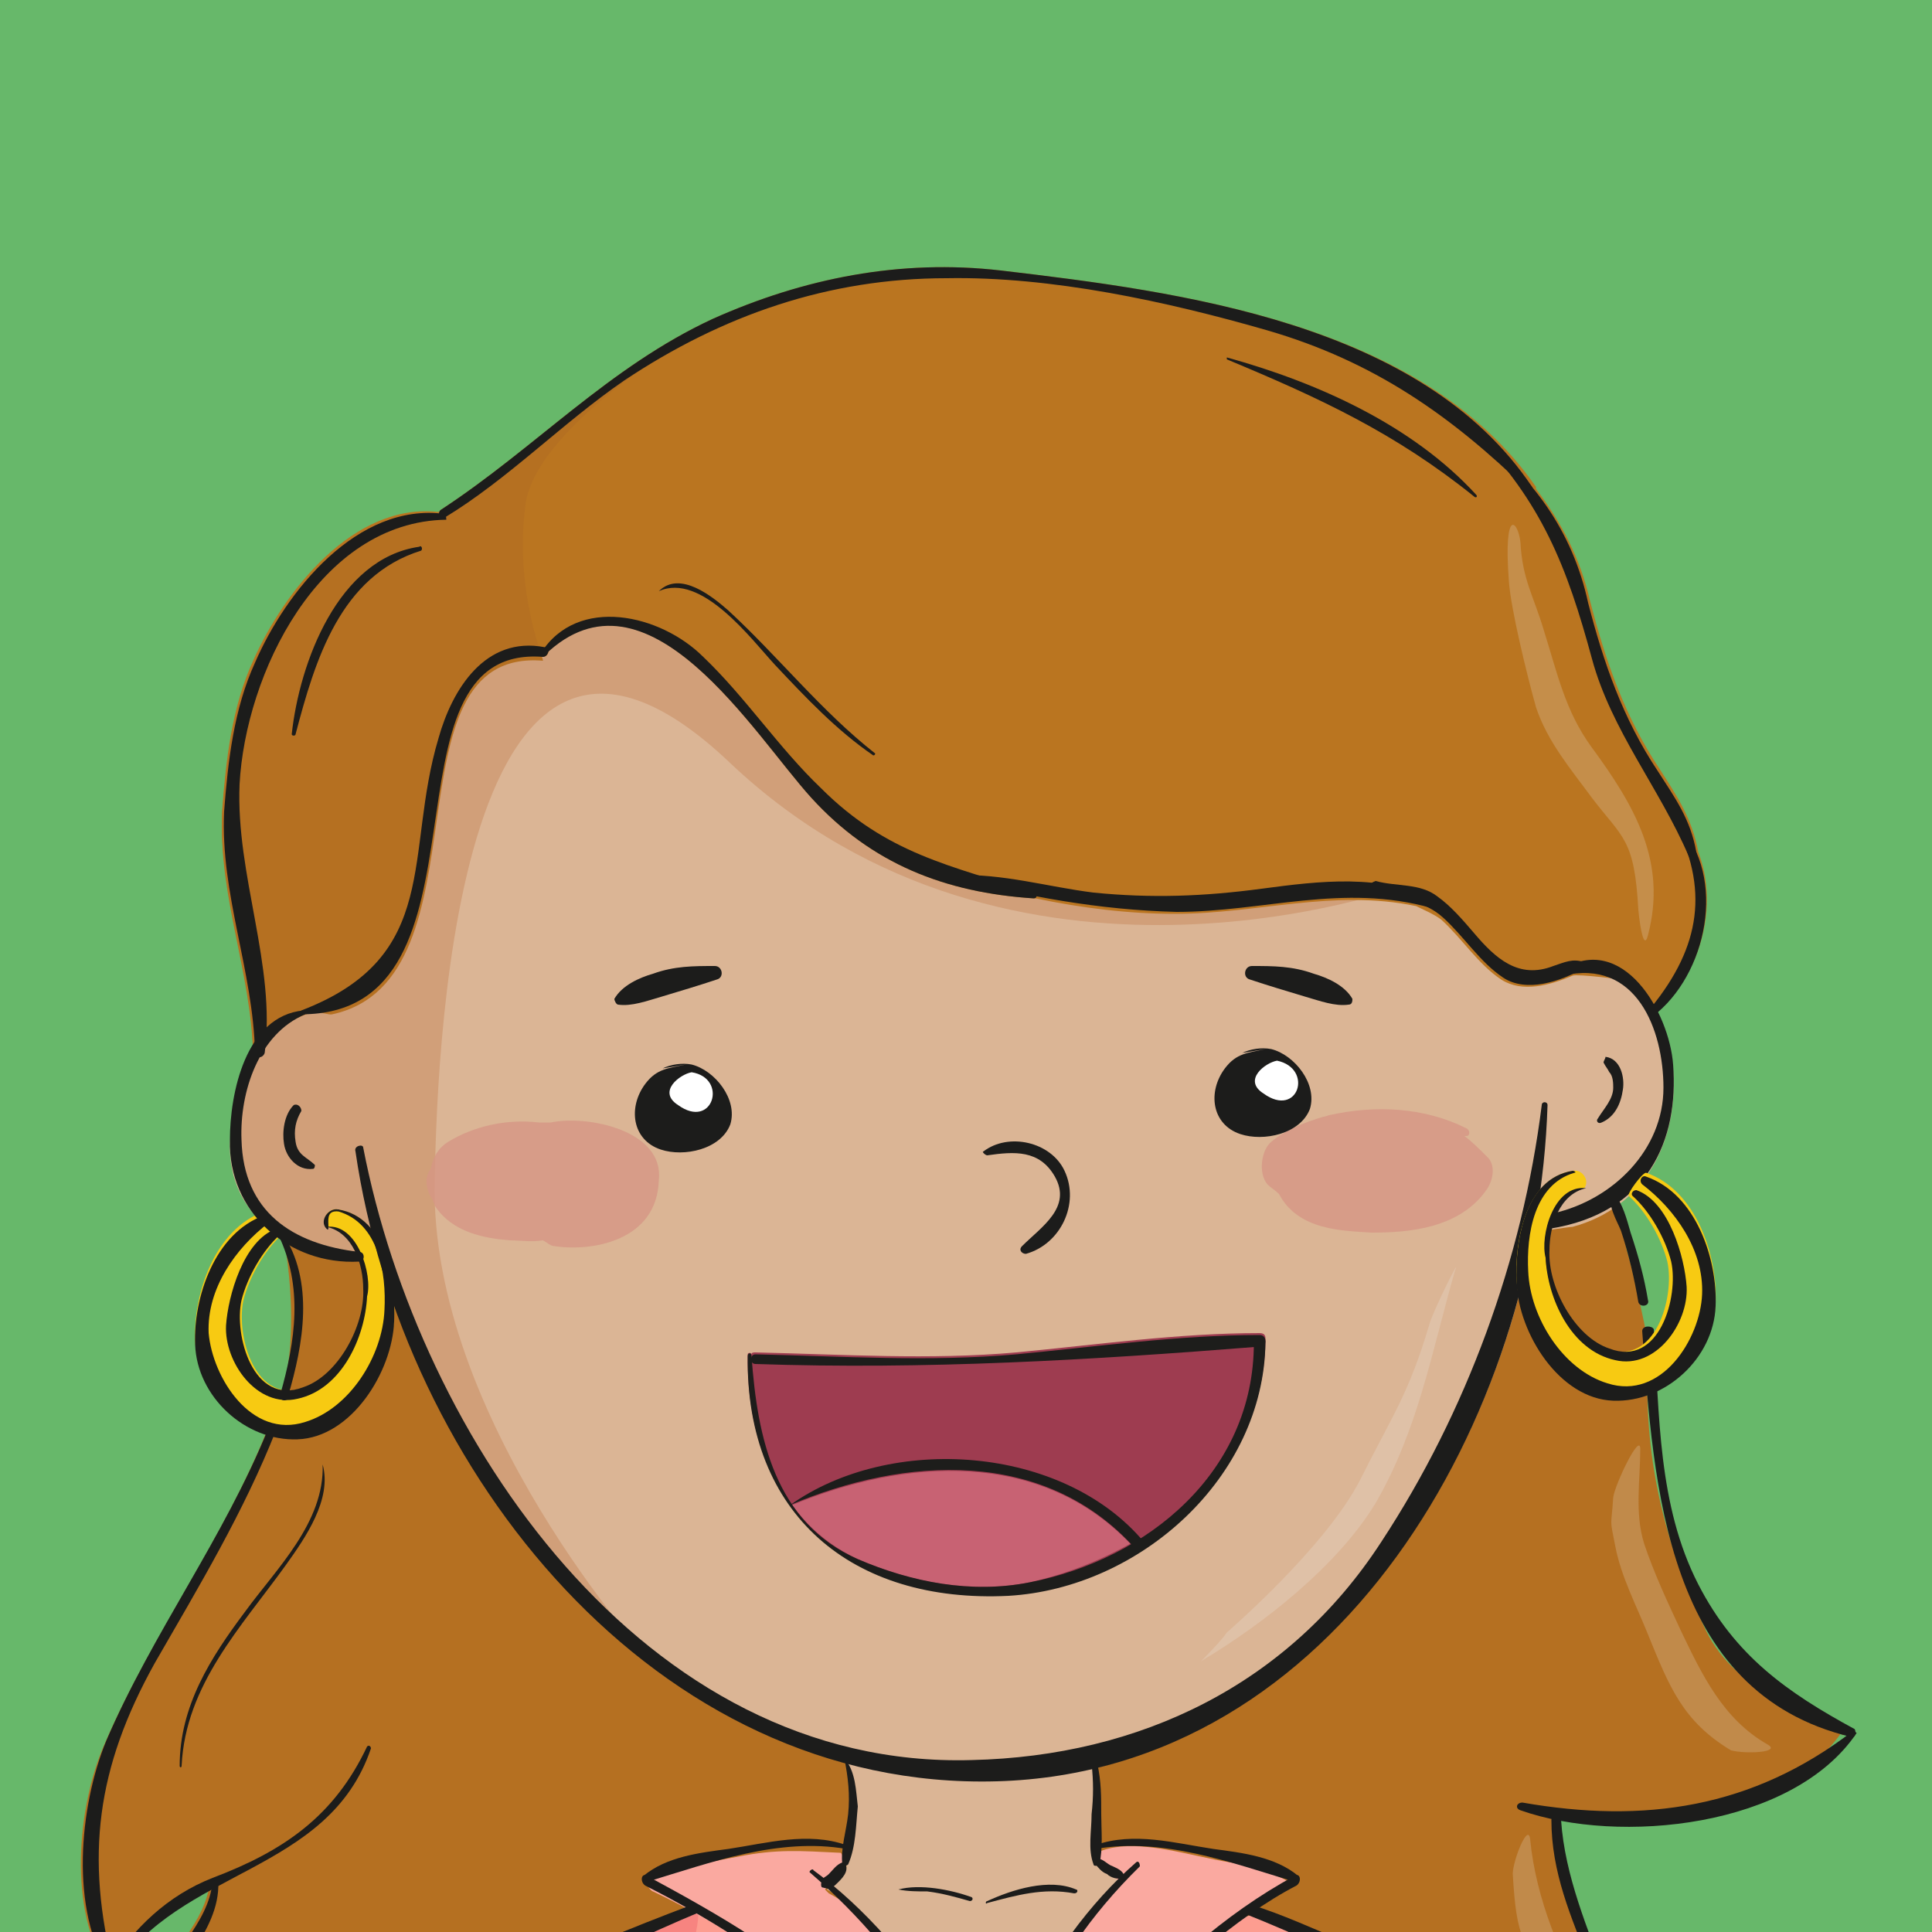 <?xml version="1.0" encoding="utf-8"?>
<!-- Generator: Adobe Illustrator 17.0.0, SVG Export Plug-In . SVG Version: 6.00 Build 0)  -->
<!DOCTYPE svg PUBLIC "-//W3C//DTD SVG 1.1//EN" "http://www.w3.org/Graphics/SVG/1.1/DTD/svg11.dtd">
<svg version="1.1" xmlns="http://www.w3.org/2000/svg" xmlns:xlink="http://www.w3.org/1999/xlink" x="0px" y="0px" width="100px"
	 height="100px" viewBox="0 0 100 100" enable-background="new 0 0 100 100" xml:space="preserve">
<rect x="0" y="0" width="100" height="100" fill="#333333" stroke="none"/>
<g id="capa1">
</g>
<g id="personajes">
	<g>
		<defs>
			<rect id="SVGID_29_" x="0" y="0" width="100" height="100"/>
		</defs>
		<use xlink:href="#SVGID_29_"  overflow="visible" fill="#67B86A"/>
		<clipPath id="SVGID_2_">
			<use xlink:href="#SVGID_29_"  overflow="visible"/>
		</clipPath>
		<g clip-path="url(#SVGID_2_)">
			<g>
				<path fill="#B57021" d="M95.4,89.6c-1.4-0.8-5.5-1.9-7.1-5.2c-3.7-7.7-2.9-12.7-3.1-15.4c0-0.1-0.6-3-1-4.3
					c-0.2-0.9-0.4-2-0.9-2.7c0-0.1-0.1-0.1-0.1,0l-68.3,2c-0.1-0.1-0.2,0-0.2,0.1c1.2,7.2-0.9,9.9-0.9,10c-2.3,5.7-6,10.6-8.4,16.2
					C4,93.5,3.5,98.9,5.6,102c0,0.1,0.2,0.2,0.2,0.1c1.3-2,3.1-3.2,5-4.3c-0.4,2-2.3,3.5-2.9,5.4c-0.7,2-0.8,3.9-0.8,6
					c0.1,5.3-0.1,10.4-3.1,15c-0.1,0.1,0,0.3,0.2,0.3c0,0-0.1,0-0.1,0c-0.1,0-0.1,0.2,0,0.1c4.4-0.4,8.1-2.5,11.3-5.5
					c0.5-0.5-0.4,4.7,2.2,7.9c0,0,5.8-13.4,6-11.1c0.1,1.1-0.9,4.7-0.9,4.7c0,0.2,0.2,0.2,0.3,0.1c0,0,42.8-8.2,50.2-9.6
					c-0.1,2,1.7,4.7,3.3,5.9c0.1,0.1,0.2,0.1,0.3,0c0.1,0.4,0.7,0.4,0.7-0.1c0-1.5,0.5-2.8,0.4-4.3c0-0.5-0.1-0.9-0.1-1.4
					c0.1-0.9,0.2-3.2,0.1-4.1c1.2,0.6,2,2,2.9,2.4c0.1,0,0.2,0,0.3,0.1l1.6,0.5c0,0,1.1,0.9,1.1,0.7c1.4-6.1-3-11-3.4-16.9
					c5.1,0.9,12-0.1,14.9-4.2C95.4,90,95.5,89.6,95.4,89.6z"/>
				<g>
					<path fill="#FD9D90" d="M89.8,188.7c0-0.1,0-0.1-0.1-0.2c-4.6-3.7-7.3-14-9.3-21.8c-1-4-1.7-9.3-2.9-13.5
						c-0.6-2.3-3.6-8.7-4.4-11c-0.1-0.1-1.7-5.3-1.7-5.4c-0.7-1.2-0.7-3-0.8-4.3c0-0.6-0.1-1.2,0-1.9c0.1-0.9-0.6-1.9-0.3-2.7
						c0.1-0.2,0.2-0.4,0.4-0.6c0.7-1,1.3-2.2,1.5-3.4c0.1-1,0-1.9-0.2-2.9c-0.2-0.9-0.5-1.7-0.8-2.5c-0.8-2.4-1.6-4.7-2.2-7.1
						c-0.1-0.5-0.2-1.1,0-1.6c0.1-0.4,0.4-0.7,0.6-1c0.4-0.4,0.7-0.8,1.1-1.2c0.6-0.6,1.4-0.9,2-1.5c0.7-0.6,1.3-1.4,1.9-2.1
						c-0.3-0.4-0.7-0.6-1.1-0.9c-2.4-1.3-4.9-2.5-7.4-3.6c-0.5-0.2-1.1-0.5-1.6-0.3c-0.4,0.1-0.7,0.3-0.9,0.6
						c-0.6,0.5-1.3,1.1-1.9,1.6c-1,0.8-2,1.7-2.8,2.7c-0.4,0.5-0.7,1-1.1,1.4c-0.4,0.5-1,1-1.5,1.4c-0.8,0.7-1.4,1.6-2.1,2.4
						c-0.6,0.7-1.2,1.6-1.6,2.4c-0.4,0.9-0.6,2-1.2,2.8c0,0.1-0.2,0.1-0.2,0c-1-1.7-2.1-3.5-3.2-5.1c-1.1-1.6-2.1-3.6-3.4-5
						c-2.2-2.4-5.3-4.8-8.6-5.4c-1.9,1-3.8,1.5-5.3,2.3c-1.6,0.9-3.2,1.7-4.7,2.5c0.8,1.1,4.7,4.9,5.4,6c0.5,0.7,0.2,4.2-0.1,5.1
						c-4.3,13.2,1.2,16.4,1.6,16.6c0.9,4.2-1.1,9.3-3.3,12.8c0,0,0,0,0,0c-0.1,0.2-0.1,0.4-0.2,0.6c-0.1,0.8-0.3,1.7-0.5,2.5
						c-0.8,3.2-1.6,6.9-2.5,10.1c-0.9,3.5-3,6.7-3.3,10.3c-0.9,3.4-4.6,4.4-5.7,7.7c-1.6,4.9-3.1,9.1-6.2,13c-0.1,0-0.3,0.3-0.3,0.4
						c0,0.1,0.4,0.4,0.4,0.4c8.9,2.9,14.1,4.1,22.2,5.6c0.1,0,3.5,0.5,3.5,0.4c4,0,6.9-0.3,10.9-0.3c5.6,0,11.2,0.4,16.9,0
						c8.4-0.5,17.3-3.2,25.2-6.1C90.1,189,90,188.7,89.8,188.7z"/>
					<path fill="#F78480" d="M39.8,130.8c0,0-5.1,0.6-6-7.3c-1.6-14.1,3.2-24.4,2.2-24.7c-1.4,1-3.8,1.5-5.3,2.3
						c-1.6,0.9-3.4,1.9-5,2.7c0.8,1.1,4.9,4.9,5.7,6c0.5,0.7-1,4.8-1.4,5.7c-3.6,8.8-0.3,12,0,12.1c0.1,2.2-0.7,5-0.5,6.1
						c-0.3,2.9-2,7.9-2.3,8.7c0,0-1.4,3.1-1.4,3.1c-0.8,3.3-2.3,4.8-3.1,8.1c-0.9,3.5-2.2,8.6-2.5,12.2c-0.8,4.3-1.8,6.4-2.9,9.8
						c-1.6,4.9-3.1,8.9-6.2,12.8c-0.1,0-0.3,0.3-0.3,0.4c0,0.1,0.4,0.4,0.4,0.4c4.8,2.3,9.7,2.6,14.3,4.2c3.4,1.2,7.3-48.9,7.3-48.9
						s0.3,0.8,1.8-5.7c0.9-3.9-0.2-7-0.2-7s1.7,0.4,2.2,0.3C38.4,132.2,39.8,130.8,39.8,130.8z"/>
					<path fill="#FAA9A0" d="M63.7,96.4c-2-0.3-4.8-1.3-6.7-0.6c-0.1,0-0.3,0.7-0.3,0.8c0.1,0.3,0.2,0.2,0.5,0.4c0,0,0.1,0,0.1,0.1
						c-0.1,0.4-0.4,0.8-0.6,1.2c-2.6,3.3-5.2,8-5.5,12.4c-0.9-2.8-1.6-5.2-3.2-7.6c-1.1-1.7-3-4-5.1-5.1c-0.1-0.1-0.1-0.1-0.2-0.2
						c0.1-0.1,0.2-0.2,0.4-0.3c0.2-0.2,0.7-0.6,0.6-1c0-0.1-0.1-0.6-0.2-0.6c-2.1-0.1-3.3-0.2-5.3,0.2c-2.2,0.4-4,0.8-4.7,1.3
						c-0.1,0.1,0.2,0.5,0.3,0.5c7.8,3.7,14.5,10.3,17.3,16.6c0,0,0.3,0.1,0.3,0.1c0,0,2.2-6.1,6.3-9.4c2.9-2.3,5.5-6.2,9.1-7.6
						C67.2,97.5,65.2,96.6,63.7,96.4z"/>
					<path fill="#DBB595" d="M56.8,91.2c0-0.1-0.3,2.9-0.1,4.7c0.1,0.8,1.3,1.5,1.3,1.5c-4.2,4.7-6.6,10.9-6.7,13.4
						c-0.9-2.8-1.9-5.1-3.5-7.6c-1.1-1.8-2.9-4.4-5-5.4c0.1-0.1,0.3-0.2,0.4-0.3c0.2-0.2,0.7-0.6,0.6-1c0.3-0.9,0.4-2,0.4-2.9
						c0.1-0.9,0-1.8-0.5-2.6C43.7,90.9,57,92.1,56.8,91.2z"/>
					<path opacity="0.2" fill="#F3F3F3" d="M91.5,90.3c-2.3-1.3-3.4-3.6-4.5-5.9c-0.7-1.5-1.4-3-1.9-4.5c-0.5-1.6-0.2-3.3-0.2-4.9
						c0-0.9-1.3,1.8-1.4,2.5c-0.1,1.6-0.2,1,0.1,2.5c0.3,1.6,1.1,3.1,1.7,4.6c1.1,2.7,1.8,4.5,4.3,6C90.4,90.8,92.2,90.7,91.5,90.3z
						"/>
					<path opacity="0.2" fill="#F3F3F3" d="M82.4,104.1c-1.6-2.7-2.9-5.8-3.2-8.9c-0.1-0.9-0.9,1.1-0.9,1.8c0.2,3.4,0.5,3.5,2.3,6.4
						C81,104.1,82.7,104.7,82.4,104.1z"/>
					<path opacity="0.2" fill="#F3F3F3" d="M74.4,68.6c-1.1,3.6-1.9,4.7-3.6,8.1c-1.8,3.5-6.8,7.8-6.9,7.9c-0.4,0.6-1.7,1.8-1.2,1.4
						c3-1.8,6.9-4.8,8.9-8.1c2.2-3.8,2.9-7.8,4.1-12C76.1,65,74.7,67.9,74.4,68.6z"/>
				</g>
			</g>
			<g>
				<path fill="#DBB595" d="M86.6,55.3c-0.2-2.4-2.1-5.9-4.7-5.4c0,0,0,0,0,0c-0.6-0.2-1,0-1.6,0.2c-1.8,0.7-3-0.4-4.1-1.7
					c-0.6-0.7-1.2-1.4-1.9-1.9c-0.6-0.4-1.3-0.5-2-0.6c-2.3-0.5-4.7-0.2-7.1,0.1c-3,0.4-5.7,0.5-8.7,0.2c-1.8-0.2-3.6-0.6-5.3-0.8
					c-3.2-1-5.9-1.9-8.6-4.6c-2.2-2.1-3.9-4.7-6.1-6.8c-2.2-2.1-6.2-3.1-8.3-0.4c-3-0.6-4.7,2.2-5.5,4.8c-1.8,6,0.2,11.3-7.1,14.1
					c0,0,0,0,0,0c-2.9,0.4-3.6,4.3-3.7,6.7c-0.1,3.7,3.1,6.2,7.9,6.1C24,79.5,36,92.6,51.6,92.2c15.3-0.5,25.1-14.3,27.8-28.5
					c0.1,0.1,1.8-0.2,2-0.2C85.1,62.5,86.9,59.1,86.6,55.3z"/>
				<path fill="#D19F79" d="M72.6,45.9c-2.3-0.5-4.7-0.2-7.1,0.1c-3,0.4-5.7,0.5-8.7,0.2c-1.8-0.2-3.6-0.6-5.3-0.8
					c-3.2-1-5.9-1.9-8.6-4.6c-2.2-2.1-3.9-4.7-6.1-6.8c-2.2-2.1-6.2-3.1-8.3-0.4c-3-0.6-4.7,2.2-5.5,4.8c-1.8,6,0.2,11.3-7.1,14.1
					c0,0,0,0,0,0c-2.9,0.4-3.6,4.3-3.7,6.7c-0.1,3.7,3.1,6.2,7.9,6.1c2.4,7.9,7.1,15.5,13.5,20.6c0,0-11.4-12.5-11.1-24.8
					c0.1-4.5,0.6-35.6,15.3-21.6C52.4,53.3,72.6,45.9,72.6,45.9z"/>
				<path fill="#F7CA12" d="M17.5,62.6C17.5,62.6,17.5,62.6,17.5,62.6c-0.5-0.1-0.9,0.5-0.6,0.9c0,0,0,0,0,0c0,0,0,0,0,0
					c0,0,0.1,0,0.1,0c0,0,0.1,0.1,0.1,0c1.2,0.4,1.7,2,1.8,3.2c0.1,1.9-1.3,4.5-3.1,5.1c-2.6,1-3.6-2.7-3.2-4.5
					c0.3-1.2,1.1-2.6,2-3.4c0.1-0.1-0.7-1.2-0.9-1.2c-2.6,0.9-3.7,4.3-3.6,6.7c0.1,2.7,2.6,5,5.3,4.9c2.8-0.1,4.9-3.5,5-6.1
					C20.5,66.4,20,63,17.5,62.6z"/>
				<path fill="#BA7520" d="M87.9,44.1C87.9,44.1,87.9,44.1,87.9,44.1c-0.3-1.7-1.1-2.9-2-4.3c-1.8-2.7-2.8-5.6-3.6-8.7
					c-0.5-2.2-1.5-4.1-2.8-5.8c0,0,0-0.1,0-0.1C73.6,16.7,61.1,15.1,51.8,14c-5.2-0.6-10.2,0.4-14.9,2.5c-5.4,2.5-9.2,6.7-14.1,9.9
					c0,0-0.1,0.1-0.1,0.1c-4.4-0.5-8,4.1-9.6,7.7c-1.1,2.4-1.4,5.1-1.6,7.7c-0.2,4.3,1.5,8.2,1.6,12.5c0,0.3,0.4-0.5,0.9-0.9
					c2.1-1.9,2.8-1.1,3.2-1.2c8.3-1.8,2.5-19,10.9-18.3c0.2,0,0.3-0.2,0.3-0.3C33.6,29,39,38,42,41.3c3.1,3.4,6.9,4.9,11.5,5.2
					c0,0,0.1,0,0.1,0c2.4,0.5,4.8,0.8,7.2,0.8c4.3,0,8.2-1.3,12.5-0.4c0.4,0.2,0.9,0.4,1.3,0.7c1.1,1,1.9,2.3,3.1,3.1
					c1.1,0.7,2.5,0.3,3.7-0.2c0.2-0.1,2.8,0.2,2.9,0.3c0.5,0.5,1.1,0.7,1.1,1.3c0,0.3,0.1,0.5,0.3,0.3C88,50.5,89,46.9,87.9,44.1z"
					/>
				<path fill="#B57021" d="M36.9,16.7c-5.4,2.5-9.2,6.7-14.1,9.9c0,0-0.1,0.1-0.1,0.1c-4.4-0.5-8,4.1-9.6,7.7
					c-1.1,2.4-1.4,5.1-1.6,7.7c-0.2,4.3,1.5,8.2,1.6,12.5c0,0.3,0.4-0.5,0.9-0.9c2.1-1.9,2.8-1.1,3.2-1.2c8.3-1.8,2.5-19,10.9-18.3
					c0.1,0-1.5-3.5-0.9-8.1C27.8,21.8,36.9,16.7,36.9,16.7z"/>
				<g opacity="0.8">
					<path fill="#D69685" d="M28.5,58.1c-0.2,0-0.4,0-0.6,0c-1.7-0.2-3.4,0.2-4.7,1c-0.5,0.3-0.8,0.8-0.9,1.4
						c-0.4,0.5-0.2,1.2,0.1,1.6c0,0.1,0.1,0.2,0.1,0.3c0.9,1.4,2.6,1.7,3.9,1.8c0.5,0,1.1,0.1,1.7,0c0.2,0.1,0.4,0.3,0.6,0.3
						c2,0.3,5.3-0.3,5.4-3.4C34.4,58.5,30.4,57.7,28.5,58.1z"/>
					<path fill="#D69685" d="M77,59.9c-0.4-0.4-0.8-0.8-1.2-1.1c0,0,0.1,0,0.1,0c0.2,0,0.2-0.3,0-0.4c-2.2-1.1-4.7-1.2-7-0.7
						c-0.1,0-0.3,0.1-0.4,0.1c-1,0.3-2,0.7-2.7,1.3c-0.5,0.4-0.7,1.6-0.2,2.2c0.2,0.2,0.4,0.3,0.6,0.5c1,1.9,3.3,1.9,4.8,2
						c1.9,0,4.6-0.2,6-2.3C77.3,61,77.4,60.3,77,59.9z"/>
				</g>
				<path fill="#1C1C1B" d="M35.5,55.1c-0.9,0.2-1.5,0.2-2.1,1c-0.9,1.2-0.7,2.9,0.8,3.4c1.2,0.4,3.1,0,3.6-1.3
					c0.4-1.3-0.8-2.8-2-3.1c-0.5-0.1-1.1,0-1.5,0.2"/>
				<path fill="#FFFFFF" d="M35.8,55.5c-0.6,0.1-1.8,1-0.7,1.7C36.9,58.5,37.7,55.8,35.8,55.5"/>
				<g>
					<path fill="#1C1C1B" d="M32,52c0.7,0.1,1.5-0.2,2.2-0.4c1-0.3,2-0.6,2.9-0.9c0.4-0.1,0.3-0.7-0.1-0.7c-1.1,0-2.1,0-3.2,0.4
						c-0.7,0.2-1.6,0.6-2,1.3C31.8,51.8,31.9,52,32,52L32,52z"/>
				</g>
				<g>
					<path fill="#1C1C1B" d="M69.8,52c-0.7,0.1-1.5-0.2-2.2-0.4c-1-0.3-2-0.6-2.9-0.9c-0.4-0.1-0.3-0.7,0.1-0.7c1.1,0,2.1,0,3.2,0.4
						c0.7,0.2,1.6,0.6,2,1.3C70,51.8,70,52,69.8,52L69.8,52z"/>
				</g>
				<path fill="#1C1C1B" d="M65.5,54.3c-0.9,0.2-1.5,0.2-2.1,1c-0.9,1.2-0.7,2.9,0.8,3.4c1.2,0.4,3.1,0,3.6-1.3
					c0.4-1.3-0.8-2.8-2-3.1c-0.5-0.1-1.1,0-1.5,0.2"/>
				<path fill="#FFFFFF" d="M66.1,54.9c-0.6,0.1-1.8,1-0.7,1.7C67.2,57.9,68,55.3,66.1,54.9"/>
				<g>
					<path fill="#1C1C1B" d="M18.4,59.6c2.4,16.5,15.5,33.1,33.2,32.6c17.7-0.5,28-18.9,28.5-35c0-0.2-0.3-0.2-0.3,0
						c-1,8-3.9,15.9-8.3,22.6c-4.8,7.4-12.5,11.1-21.2,11.3c-17,0.5-28.6-16.7-31.5-31.7C18.8,59.2,18.3,59.3,18.4,59.6L18.4,59.6z"
						/>
				</g>
				<g>
					<path fill="#1C1C1B" d="M15.7,52.3c-3,0.3-3.8,4.3-3.8,6.7c-0.1,3.7,3,6.5,6.7,6.3c0.3,0,0.3-0.5,0-0.5c-3.5-0.4-6-2.1-6.1-5.8
						c-0.1-2.5,0.9-5.5,3.3-6.5C15.8,52.5,15.8,52.3,15.7,52.3L15.7,52.3z"/>
				</g>
				<g>
					<path fill="#1C1C1B" d="M15.2,57.2c-0.5,0.5-0.6,1.4-0.5,2c0.1,0.7,0.7,1.4,1.5,1.3c0.1,0,0.1-0.2,0.1-0.2
						c-0.4-0.4-0.9-0.5-1-1.2c-0.1-0.6,0-1.1,0.3-1.6C15.6,57.3,15.4,57.1,15.2,57.2L15.2,57.2z"/>
				</g>
				<g>
					<path fill="#1C1C1B" d="M79.8,63c-0.3,0-0.4,0-0.6,0.2c-0.1,0.1,0,0.3,0,0.4c0.2,0.2,0.4,0.2,0.7,0.1
						C80.3,63.6,80.2,63,79.8,63L79.8,63z"/>
				</g>
				<g>
					<path fill="#1C1C1B" d="M80.9,50.5c3.8-0.9,5.2,2.8,5.2,5.8c0,3.2-2.6,5.8-5.7,6.5c-0.5,0.1-0.7,0.9-0.2,0.8
						c5.1-0.8,6.7-4.6,6.4-8.5c-0.2-2.7-2.6-6.9-5.8-4.9C80.7,50.4,80.8,50.6,80.9,50.5L80.9,50.5z"/>
				</g>
				<g>
					<path fill="#1C1C1B" d="M83,55c0.1,0.2,0.2,0.3,0.3,0.5c0.2,0.2,0.2,0.6,0.2,0.8c0,0.6-0.5,1.1-0.8,1.6c-0.1,0.1,0,0.3,0.2,0.2
						c0.7-0.3,1-1,1.1-1.7c0.1-0.6-0.1-1.6-0.9-1.7C83.1,54.8,83,54.9,83,55L83,55z"/>
				</g>
				<g>
					<path fill="#1C1C1B" d="M15.6,52.5c10.5,0,3.6-19.2,12.5-18.5c0.3,0,0.4-0.5,0.1-0.5c-3.1-0.6-4.8,2.2-5.5,4.7
						c-1.8,6,0.2,11.3-7.1,14.1C15.5,52.4,15.5,52.5,15.6,52.5L15.6,52.5z"/>
				</g>
				<g>
					<path fill="#1C1C1B" d="M28.2,33.9c5.3-5.1,10.8,4.1,13.8,7.4c3.1,3.4,6.9,4.9,11.5,5.2c0.2,0,0.2-0.2,0-0.3
						c-4.3-1.4-7.6-2-11-5.4c-2.2-2.1-3.9-4.7-6.1-6.8c-2.2-2.2-6.5-3.2-8.4-0.2C27.9,33.8,28.1,34,28.2,33.9L28.2,33.9z"/>
				</g>
				<g>
					<path fill="#1C1C1B" d="M49.3,45.4c3.8,1,7.6,1.7,11.6,1.8c4.5,0,8.6-1.5,13.2-0.2c0.2,0.1,0.4-0.3,0.2-0.4c-2.8-1.4-6-1-9-0.6
						c-3,0.4-5.7,0.5-8.7,0.2c-2.4-0.3-4.7-1-7.2-0.9C49.2,45.3,49.2,45.4,49.3,45.4L49.3,45.4z"/>
				</g>
				<g>
					<path fill="#1C1C1B" d="M71,46c1.3,0.6,2.6,0.5,3.7,1.5c1.1,1,1.9,2.3,3.1,3.1c1.2,0.8,3,0.2,4.2-0.5c0.1-0.1,0.1-0.3,0-0.3
						c-0.6-0.2-1,0-1.6,0.2c-1.8,0.7-3-0.4-4.1-1.7c-0.6-0.7-1.2-1.4-1.9-1.9c-0.9-0.7-2.1-0.5-3.2-0.8C70.9,45.7,70.8,45.9,71,46
						L71,46z"/>
				</g>
				<g>
					<path fill="#1C1C1B" d="M51.1,59.8c1.4-0.2,2.7-0.3,3.5,1.1c0.9,1.6-0.7,2.6-1.7,3.6c-0.2,0.2,0,0.4,0.2,0.4
						c1.8-0.5,2.8-2.6,2-4.3c-0.7-1.5-2.9-2-4.2-1C50.8,59.6,51,59.8,51.1,59.8L51.1,59.8z"/>
				</g>
				<g>
					<path fill="#1C1C1B" d="M58.1,95.3c0.2,0,0.3,0,0.5,0.1c0,0,0,0,0,0C58.4,95.3,58.3,95.3,58.1,95.3
						C58.1,95.3,58.1,95.3,58.1,95.3L58.1,95.3z"/>
				</g>
				<g>
					<path fill="#1C1C1B" d="M23,26.6c-4.5-0.6-8.2,4-9.8,7.7c-1.1,2.4-1.4,5.1-1.6,7.7c-0.2,4.3,1.5,8.2,1.6,12.5
						c0,0.3,0.4,0.3,0.5,0c0.6-4.5-1.5-9.2-1.3-13.9c0.3-5.7,4.1-13.6,10.7-13.7C23.1,26.9,23.1,26.6,23,26.6L23,26.6z"/>
				</g>
				<g>
					<path fill="#1C1C1B" d="M5.9,102.1C9.3,96.7,17,97,19.2,90.5c0-0.1-0.1-0.2-0.2-0.1c-1.7,3.6-4.3,5.4-8,6.8
						c-2.3,0.9-4.1,2.6-5.4,4.7C5.6,102.2,5.8,102.3,5.9,102.1L5.9,102.1z"/>
				</g>
				<g>
					<path fill="#1C1C1B" d="M11,97.4c-0.2,2.2-2.3,3.8-3,5.8c-0.7,2-0.8,3.9-0.8,6c0.1,5.4-0.1,10.5-3.1,15.1
						c-0.1,0.2,0.2,0.5,0.4,0.3c2.8-2.9,3.2-7.3,3.4-11.2c0.1-3-0.3-5.9,0.3-8.8c0.5-2.6,3.2-4.5,3.1-7.2C11.2,97.3,11,97.3,11,97.4
						L11,97.4z"/>
				</g>
				<g>
					<path fill="#1C1C1B" d="M13.9,73.9c-2.3,5.7-6,10.6-8.4,16.2c-1.4,3.4-1.9,8.8,0.2,12c0.1,0.1,0.2,0,0.2-0.1
						C4.4,96.1,5,91.5,8,86.1c2.3-4,4.6-7.8,6.3-12.1C14.4,73.8,14,73.6,13.9,73.9L13.9,73.9z"/>
				</g>
				<g>
					<path fill="#1C1C1B" d="M14.4,63.9c1.3,2.7,0.9,5.5,0.1,8.3c-0.1,0.3,0.4,0.4,0.4,0.1c0.8-2.7,1.4-6-0.3-8.5
						C14.5,63.7,14.3,63.8,14.4,63.9L14.4,63.9z"/>
				</g>
				<g>
					<path fill="#1C1C1B" d="M23,26.8c3.3-2,6.1-4.9,9.3-7.1c5.1-3.4,10.6-5.3,16.7-5.3c5.4-0.1,11.4,1.2,16.6,2.7
						c5.5,1.6,9.5,4.4,13.5,8.3c0.1,0.1,0.3,0,0.2-0.2C73.6,16.7,61.1,15.1,51.8,14c-5.2-0.6-10.2,0.4-14.9,2.5
						c-5.4,2.5-9.2,6.7-14.1,9.9C22.6,26.6,22.8,27,23,26.8L23,26.8z"/>
				</g>
				<g>
					<path fill="#1C1C1B" d="M76.3,22.4c3.5,3.6,4.8,6.9,6.1,11.7c1,3.7,3.5,6.7,5,10.2c0.1,0.3,0.5,0.1,0.4-0.2
						c-0.3-1.7-1.1-2.8-2-4.2c-1.8-2.7-2.8-5.6-3.6-8.7C81.4,27.5,79.3,24.6,76.3,22.4C76.3,22.2,76.3,22.3,76.3,22.4L76.3,22.4z"/>
				</g>
				<g>
					<path fill="#1C1C1B" d="M86.6,42.4c1.9,3.6,1.4,6.6-1.1,9.7c-0.2,0.2,0.1,0.5,0.3,0.3C88.5,50.1,89.4,45,86.6,42.4
						C86.6,42.3,86.6,42.4,86.6,42.4L86.6,42.4z"/>
				</g>
				<g>
					<path fill="#1C1C1B" d="M85,68.9c0.6,8,1.2,18.7,10.8,21c0.2,0.1,0.3-0.2,0.2-0.4c-3.5-1.9-6.2-3.8-8.1-7.5
						c-2.1-4.1-2-8.8-2.3-13.2C85.5,68.6,85,68.6,85,68.9L85,68.9z"/>
				</g>
				<g>
					<path fill="#1C1C1B" d="M83.4,61.8c-0.2,0.6,0.3,1.4,0.5,1.9c0.4,1.2,0.7,2.5,0.9,3.7c0.1,0.3,0.6,0.2,0.5-0.1
						c-0.2-1.2-0.5-2.3-0.9-3.5c-0.2-0.7-0.4-1.5-0.9-2.1C83.5,61.7,83.5,61.8,83.4,61.8L83.4,61.8z"/>
				</g>
				<g>
					<path fill="#1C1C1B" d="M95.9,89.6c-5.2,4-10.8,4.8-17.1,3.7c-0.3,0-0.4,0.3-0.1,0.4c5.1,1.8,14.1,0.9,17.4-4
						C96,89.6,95.9,89.6,95.9,89.6L95.9,89.6z"/>
				</g>
				<g>
					<path fill="#1C1C1B" d="M80.3,94.2c0,2.7,1,5,2,7.5c1.3,3.2,1.3,6,1.7,9.4c0,0.1,0.2,0.2,0.2,0c1.4-6.1-3-11-3.4-16.9
						C80.7,93.9,80.3,93.9,80.3,94.2L80.3,94.2z"/>
				</g>
				<g>
					<path fill="#1C1C1B" d="M17.5,62.7c2.1,0.6,2.5,3.2,2.4,5.1c-0.1,2.4-1.8,5.1-4.1,5.8C13,74.5,11,71.3,10.8,69
						c-0.1-2.3,1.4-4.4,3.1-5.7c0.2-0.2,0-0.5-0.2-0.4c-2.6,0.9-3.7,4.3-3.6,6.7c0.1,2.7,2.6,5,5.3,4.9c2.8-0.1,4.9-3.5,5-6.1
						c0.1-2.1-0.4-5.4-2.9-5.8C17.4,62.6,17.4,62.7,17.5,62.7L17.5,62.7z"/>
				</g>
				<g>
					<path fill="#1C1C1B" d="M16.9,63.5c1.4,0.3,1.9,2,1.9,3.2c0.1,1.9-1.3,4.5-3.1,5.1c-2.6,1-3.6-2.7-3.2-4.5
						c0.3-1.2,1.1-2.6,2-3.4c0.1-0.1,0-0.3-0.2-0.3c-1.7,0.6-2.5,3.5-2.6,5c-0.1,1.9,1.6,4.3,3.7,3.8c2.3-0.5,3.5-3.2,3.6-5.3
						C19.3,66,18.5,63.3,16.9,63.5C16.9,63.5,16.9,63.5,16.9,63.5L16.9,63.5z"/>
				</g>
				<g>
					<path fill="#1C1C1B" d="M17.5,62.6c-0.5-0.1-1,0.6-0.6,1c0.1,0.1,0.1,0,0.1-0.1c0-0.3-0.1-0.8,0.4-0.8
						C17.6,62.7,17.6,62.6,17.5,62.6L17.5,62.6z"/>
				</g>
				<g>
					<path fill="#1C1C1B" d="M21.7,28.3c-4.2,0.6-6.2,6-6.6,9.7c0,0.1,0.2,0.1,0.2,0c1-3.8,2.3-8.2,6.5-9.5
						C21.9,28.4,21.8,28.2,21.7,28.3L21.7,28.3z"/>
				</g>
				<g>
					<path fill="#1C1C1B" d="M63.5,18.6c4.8,2,8.7,3.8,12.8,7.1c0.1,0.1,0.2,0,0.1-0.1c-3.3-3.6-8.2-5.8-12.9-7.1
						C63.5,18.4,63.5,18.5,63.5,18.6L63.5,18.6z"/>
				</g>
				<g>
					<path fill="#1C1C1B" d="M34.1,30.6c2.2-1,4.8,2.5,6,3.8c1.6,1.7,3.2,3.4,5.1,4.7c0.1,0,0.1-0.1,0.1-0.1c-2.8-2.2-5-5-7.6-7.4
						C36.9,30.9,35.2,29.5,34.1,30.6C34.1,30.6,34.1,30.6,34.1,30.6L34.1,30.6z"/>
				</g>
				<g>
					<path fill="#1C1C1B" d="M16.7,75.8c0.1,3-2.4,5.4-4,7.6c-1.8,2.4-3.4,4.9-3.4,8c0,0.1,0.1,0.1,0.1,0c0.2-4.2,3.1-7.2,5.4-10.4
						C15.8,79.6,17.2,77.6,16.7,75.8C16.7,75.7,16.7,75.7,16.7,75.8L16.7,75.8z"/>
				</g>
				<path fill="#F7CA12" d="M81.4,60.6C81.4,60.6,81.4,60.6,81.4,60.6c0.5-0.1,0.9,0.5,0.6,0.9c0,0,0,0,0,0c0,0,0,0,0,0
					c0,0-0.1,0-0.1,0c0,0-0.1,0.1-0.1,0c-1.2,0.4-1.7,2-1.8,3.2c-0.1,1.9,1.3,4.5,3.1,5.1c2.6,1,3.6-2.7,3.2-4.5
					c-0.3-1.2-1.1-2.6-2-3.4c-0.1-0.1,0.7-1.2,0.9-1.2c2.6,0.9,3.7,4.3,3.6,6.7c-0.1,2.7-2.6,5-5.3,4.9c-2.8-0.1-4.9-3.5-5-6.1
					C78.4,64.4,78.9,61,81.4,60.6z"/>
				<g>
					<path fill="#1C1C1B" d="M81.5,60.7c-2.1,0.6-2.5,3.2-2.4,5.1c0.1,2.4,1.8,5.1,4.1,5.8c2.8,0.9,4.8-2.3,4.9-4.6
						c0.1-2.3-1.4-4.4-3.1-5.7c-0.2-0.2,0-0.5,0.2-0.4c2.6,0.9,3.7,4.3,3.6,6.7c-0.1,2.7-2.6,5-5.3,4.9c-2.8-0.1-4.9-3.5-5-6.1
						c-0.1-2.1,0.4-5.4,2.9-5.8C81.5,60.6,81.6,60.7,81.5,60.7L81.5,60.7z"/>
				</g>
				<g>
					<path fill="#1C1C1B" d="M82.1,61.5c-1.4,0.3-1.9,2-1.9,3.2c-0.1,1.9,1.3,4.5,3.1,5.1c2.6,1,3.6-2.7,3.2-4.5
						c-0.3-1.2-1.1-2.6-2-3.4c-0.1-0.1,0-0.3,0.2-0.3c1.7,0.6,2.5,3.5,2.6,5c0.1,1.9-1.6,4.3-3.7,3.8c-2.3-0.5-3.5-3.2-3.6-5.3
						C79.7,64,80.4,61.3,82.1,61.5C82.1,61.5,82.1,61.5,82.1,61.5L82.1,61.5z"/>
				</g>
				<path opacity="0.2" fill="#F3F3F3" d="M82.4,38.7c-1.4-1.9-1.8-3.9-2.5-6.1c-0.5-1.7-1.1-2.6-1.2-4.5c-0.1-1.1-0.9-2-0.6,2
					c0.1,1.4,0.9,4.7,1.4,6.5c0.6,1.8,1.8,3.2,2.9,4.7c1.6,2.1,2.2,2.1,2.4,5.8c0.1,1,0.3,2.1,0.5,1.3
					C86.3,44.6,84.6,41.7,82.4,38.7z"/>
				<path opacity="0.2" fill="#F3F3F3" d="M74,68.5c-1.1,3.7-1.9,4.7-3.6,8.1c-1.8,3.5-6.8,7.8-6.9,7.9c-0.4,0.6-1.7,1.8-1.2,1.4
					c3-1.8,6.9-4.8,8.9-8.1c2.2-3.8,2.9-7.8,4.1-12C75.7,64.8,74.2,67.8,74,68.5z"/>
				<path fill="#212120" d="M57.8,69.8c-1.6,1.1-3.2,1.6-5.7,1.5c-3.2-0.1-4.4-1.2-4.9-1.6c-0.6-0.4-0.9-0.1-0.6,0.2
					c1.6,1.6,4,1.9,5.7,1.9c2.8,0.1,4.4-0.3,6.3-1.9C58.9,69.6,58.1,69.6,57.8,69.8z"/>
			</g>
			<g>
				<path fill="#1C1C1B" d="M56.5,91.3c0.1,0.9,0.1,1.7,0,2.6c0,0.9-0.2,1.8,0.1,2.6c0,0.1,0.2,0.1,0.3,0c0.2-0.8,0.1-1.8,0.1-2.6
					c0-0.9,0-1.7-0.2-2.6C56.8,91.1,56.5,91.1,56.5,91.3L56.5,91.3z"/>
			</g>
			<g>
				<path fill="#1C1C1B" d="M57.3,97c0.2,0.2,0.6,0.3,0.8,0.2c0,0,0.1-0.1,0.1-0.1c-0.1-0.3-0.4-0.4-0.6-0.5
					c-0.3-0.1-0.5-0.4-0.8-0.4c-0.1,0-0.2,0.2-0.1,0.3C56.8,96.6,57,96.9,57.3,97z"/>
			</g>
			<g>
				<path fill="#1C1C1B" d="M43.7,91c0.2,1,0.3,1.9,0.2,2.9c-0.1,0.9-0.4,1.8-0.3,2.6c0,0.1,0.2,0.1,0.3,0c0.4-0.9,0.4-2,0.5-3
					C44.3,92.7,44.3,91.7,43.7,91C43.7,91,43.7,91,43.7,91L43.7,91z"/>
			</g>
			<g>
				<path fill="#1C1C1B" d="M43.6,96.4c-0.3,0.1-0.5,0.4-0.7,0.6c-0.2,0.2-0.3,0.1-0.4,0.5c0,0.1,0,0.2,0.1,0.2
					c0.4,0.1,0.3,0.1,0.6-0.1c0.2-0.2,0.7-0.6,0.6-1C43.8,96.4,43.7,96.4,43.6,96.4L43.6,96.4z"/>
			</g>
			<g>
				<path fill="#1C1C1B" d="M46.5,97.8c0.5,0.1,1,0.1,1.5,0.1c0.8,0.1,1.5,0.3,2.2,0.5c0.1,0,0.2-0.1,0.1-0.2
					C49.2,97.8,47.6,97.5,46.5,97.8C46.5,97.8,46.5,97.8,46.5,97.8L46.5,97.8z"/>
			</g>
			<g>
				<path fill="#1C1C1B" d="M51.1,98.5c1.5-0.4,2.9-0.8,4.5-0.5c0.2,0,0.2-0.2,0.1-0.2c-1.4-0.6-3.3,0-4.6,0.6
					C51,98.4,51,98.6,51.1,98.5L51.1,98.5z"/>
			</g>
			<g>
				<path fill="#1C1C1B" d="M58.8,96.4c-4.8,4.2-8.7,11.8-7.5,18.1c0,0.2,0.3,0.1,0.3,0c0-6.9,2.2-12.8,7.4-17.9
					C59,96.4,58.9,96.3,58.8,96.4L58.8,96.4z"/>
			</g>
			<g>
				<path fill="#1C1C1B" d="M56.7,95.7c3.5-0.6,7,0.7,10.3,1.7c0.1,0,0.3-0.2,0.2-0.3c-1.2-1-2.9-1.2-4.4-1.4
					c-2-0.3-4.1-0.9-6.1-0.2C56.6,95.6,56.5,95.8,56.7,95.7L56.7,95.7z"/>
			</g>
			<g>
				<path fill="#1C1C1B" d="M51.6,114.5c1.2-4,3.7-6.4,6.3-9.3c2.5-2.8,6.1-6,9.2-7.6c0.3-0.2,0.2-0.7-0.1-0.5
					c-3.7,2-6.8,4.9-9.4,7.8c-2.8,3-5.3,5.7-6.2,9.7C51.4,114.6,51.6,114.6,51.6,114.5L51.6,114.5z"/>
			</g>
			<g>
				<path fill="#1C1C1B" d="M75,103.4c-1.4-1.5-3.5-2.2-5.4-2.9c-1.7-0.7-3.2-1.4-4.8-1.9c-0.1,0.1-0.1,0.1-0.2,0.2
					c-0.1,0.1-0.2,0.1-0.3,0.2c1.5,0.6,2.9,1.2,4.4,1.9c2,0.9,4.1,1.5,5.8,3C74.8,104.2,75.3,103.7,75,103.4z"/>
			</g>
			<g>
				<path fill="#1C1C1B" d="M43.8,95.7c-3.5-0.6-7,0.7-10.3,1.7c-0.1,0-0.3-0.2-0.2-0.3c1.2-1,2.9-1.2,4.4-1.4
					c2-0.3,4.1-0.9,6.1-0.2C44,95.6,44,95.8,43.8,95.7L43.8,95.7z"/>
			</g>
			<g>
				<path fill="#1C1C1B" d="M51.2,114.5c-1.8-4-4.9-7.3-7.9-10.2c-2.7-2.6-6.7-5.1-9.9-6.7c-0.3-0.2-0.2-0.7,0.1-0.5
					c3.7,2,7.4,4.1,10.1,6.9c3.1,3.1,6.5,6.4,7.8,10.6C51.4,114.6,51.2,114.6,51.2,114.5L51.2,114.5z"/>
			</g>
			<g>
				<path fill="#1C1C1B" d="M36,98.7C36,98.7,35.9,98.7,36,98.7c-0.1,0-0.2-0.1-0.2-0.1c-1.6,0.6-3.1,1.2-4.8,1.9
					c-1.9,0.7-4,1.4-5.4,2.9c-0.3,0.3,0.2,0.8,0.5,0.5c1.7-1.5,3.8-2.1,5.8-3c1.5-0.7,3-1.4,4.5-2C36.2,98.8,36.1,98.7,36,98.7z"/>
			</g>
			<g>
				<path fill="#1C1C1B" d="M42.1,96.8c5.2,3.8,10.3,11.5,9.3,17.7c0,0.2-0.3,0.1-0.3,0c0-6.9-4-13.1-9.2-17.6
					C41.9,96.8,42.1,96.7,42.1,96.8L42.1,96.8z"/>
			</g>
		</g>
	</g>
</g>
<g id="personajes_hover">
	<g>
		<defs>
			<rect id="SVGID_49_" x="0" y="0" width="100" height="100"/>
		</defs>
		<use xlink:href="#SVGID_49_"  overflow="visible" fill="#67B86A"/>
		<clipPath id="SVGID_4_">
			<use xlink:href="#SVGID_49_"  overflow="visible"/>
		</clipPath>
		<g clip-path="url(#SVGID_4_)">
			<g>
				<path fill="#B57021" d="M95.4,89.6c-1.4-0.8-5.5-1.9-7.1-5.2c-3.7-7.7-2.9-12.7-3.1-15.4c0-0.1-0.6-3-1-4.3
					c-0.2-0.9-0.4-2-0.9-2.7c0-0.1-0.1-0.1-0.1,0l-68.3,2c-0.1-0.1-0.2,0-0.2,0.1c1.2,7.2-0.9,9.9-0.9,10c-2.3,5.7-6,10.6-8.4,16.2
					C4,93.5,3.5,98.9,5.6,102c0,0.1,0.2,0.2,0.2,0.1c1.3-2,3.1-3.2,5-4.3c-0.4,2-2.3,3.5-2.9,5.4c-0.7,2-0.8,3.9-0.8,6
					c0.1,5.3-0.1,10.4-3.1,15c-0.1,0.1,0,0.3,0.2,0.3c0,0-0.1,0-0.1,0c-0.1,0-0.1,0.2,0,0.1c4.4-0.4,8.1-2.5,11.3-5.5
					c0.5-0.5-0.4,4.7,2.2,7.9c0,0,5.8-13.4,6-11.1c0.1,1.1-0.9,4.7-0.9,4.7c0,0.2,0.2,0.2,0.3,0.1c0,0,42.8-8.2,50.2-9.6
					c-0.1,2,1.7,4.7,3.3,5.9c0.1,0.1,0.2,0.1,0.3,0c0.1,0.4,0.7,0.4,0.7-0.1c0-1.5,0.5-2.8,0.4-4.3c0-0.5-0.1-0.9-0.1-1.4
					c0.1-0.9,0.2-3.2,0.1-4.1c1.2,0.6,2,2,2.9,2.4c0.1,0,0.2,0,0.3,0.1l1.6,0.5c0,0,1.1,0.9,1.1,0.7c1.4-6.1-3-11-3.4-16.9
					c5.1,0.9,12-0.1,14.9-4.2C95.4,90,95.5,89.6,95.4,89.6z"/>
				<g>
					<path fill="#FD9D90" d="M89.8,188.7c0-0.1,0-0.1-0.1-0.2c-4.6-3.7-7.3-14-9.3-21.8c-1-4-1.7-9.3-2.9-13.5
						c-0.6-2.3-3.6-8.7-4.4-11c-0.1-0.1-1.7-5.3-1.7-5.4c-0.7-1.2-0.7-3-0.8-4.3c0-0.6-0.1-1.2,0-1.9c0.1-0.9-0.6-1.9-0.3-2.7
						c0.1-0.2,0.2-0.4,0.4-0.6c0.7-1,1.3-2.2,1.5-3.4c0.1-1,0-1.9-0.2-2.9c-0.2-0.9-0.5-1.7-0.8-2.5c-0.8-2.4-1.6-4.7-2.2-7.1
						c-0.1-0.5-0.2-1.1,0-1.6c0.1-0.4,0.4-0.7,0.6-1c0.4-0.4,0.7-0.8,1.1-1.2c0.6-0.6,1.4-0.9,2-1.5c0.7-0.6,1.3-1.4,1.9-2.1
						c-0.3-0.4-0.7-0.6-1.1-0.9c-2.4-1.3-4.9-2.5-7.4-3.6c-0.5-0.2-1.1-0.5-1.6-0.3c-0.4,0.1-0.7,0.3-0.9,0.6
						c-0.6,0.5-1.3,1.1-1.9,1.6c-1,0.8-2,1.7-2.8,2.7c-0.4,0.5-0.7,1-1.1,1.4c-0.4,0.5-1,1-1.5,1.4c-0.8,0.7-1.4,1.6-2.1,2.4
						c-0.6,0.7-1.2,1.6-1.6,2.4c-0.4,0.9-0.6,2-1.2,2.8c0,0.1-0.2,0.1-0.2,0c-1-1.7-2.1-3.5-3.2-5.1c-1.1-1.6-2.1-3.6-3.4-5
						c-2.2-2.4-5.3-4.8-8.6-5.4c-1.9,1-3.8,1.5-5.3,2.3c-1.6,0.9-3.2,1.7-4.7,2.5c0.8,1.1,4.7,4.9,5.4,6c0.5,0.7,0.2,4.2-0.1,5.1
						c-4.3,13.2,1.2,16.4,1.6,16.6c0.9,4.2-1.1,9.3-3.3,12.8c0,0,0,0,0,0c-0.1,0.2-0.1,0.4-0.2,0.6c-0.1,0.8-0.3,1.7-0.5,2.5
						c-0.8,3.2-1.6,6.9-2.5,10.1c-0.9,3.5-3,6.7-3.3,10.3c-0.9,3.4-4.6,4.4-5.7,7.7c-1.6,4.9-3.1,9.1-6.2,13c-0.1,0-0.3,0.3-0.3,0.4
						c0,0.1,0.4,0.4,0.4,0.4c8.9,2.9,14.1,4.1,22.2,5.6c0.1,0,3.5,0.5,3.5,0.4c4,0,6.9-0.3,10.9-0.3c5.6,0,11.2,0.4,16.9,0
						c8.4-0.5,17.3-3.2,25.2-6.1C90.1,189,90,188.7,89.8,188.7z"/>
					<path fill="#F78480" d="M39.8,130.8c0,0-5.1,0.6-6-7.3c-1.6-14.1,3.2-24.4,2.2-24.7c-1.4,1-3.8,1.5-5.3,2.3
						c-1.6,0.9-3.4,1.9-5,2.7c0.8,1.1,4.9,4.9,5.7,6c0.5,0.7-1,4.8-1.4,5.7c-3.6,8.8-0.3,12,0,12.1c0.1,2.2-0.7,5-0.5,6.1
						c-0.3,2.9-2,7.9-2.3,8.7c0,0-1.4,3.1-1.4,3.1c-0.8,3.3-2.3,4.8-3.1,8.1c-0.9,3.5-2.2,8.6-2.5,12.2c-0.8,4.3-1.8,6.4-2.9,9.8
						c-1.6,4.9-3.1,8.9-6.2,12.8c-0.1,0-0.3,0.3-0.3,0.4c0,0.1,0.4,0.4,0.4,0.4c4.8,2.3,9.7,2.6,14.3,4.2c3.4,1.2,7.3-48.9,7.3-48.9
						s0.3,0.8,1.8-5.7c0.9-3.9-0.2-7-0.2-7s1.7,0.4,2.2,0.3C38.4,132.2,39.8,130.8,39.8,130.8z"/>
					<path fill="#FAA9A0" d="M63.7,96.4c-2-0.3-4.8-1.3-6.7-0.6c-0.1,0-0.3,0.7-0.3,0.8c0.1,0.3,0.2,0.2,0.5,0.4c0,0,0.1,0,0.1,0.1
						c-0.1,0.4-0.4,0.8-0.6,1.2c-2.6,3.3-5.2,8-5.5,12.4c-0.9-2.8-1.6-5.2-3.2-7.6c-1.1-1.7-3-4-5.1-5.1c-0.1-0.1-0.1-0.1-0.2-0.2
						c0.1-0.1,0.2-0.2,0.4-0.3c0.2-0.2,0.7-0.6,0.6-1c0-0.1-0.1-0.6-0.2-0.6c-2.1-0.1-3.3-0.2-5.3,0.2c-2.2,0.4-4,0.8-4.7,1.3
						c-0.1,0.1,0.2,0.5,0.3,0.5c7.8,3.7,14.5,10.3,17.3,16.6c0,0,0.3,0.1,0.3,0.1c0,0,2.2-6.1,6.3-9.4c2.9-2.3,5.5-6.2,9.1-7.6
						C67.2,97.5,65.2,96.6,63.7,96.4z"/>
					<path fill="#DBB595" d="M56.8,91.2c0-0.1-0.3,2.9-0.1,4.7c0.1,0.8,1.3,1.5,1.3,1.5c-4.2,4.7-6.6,10.9-6.7,13.4
						c-0.9-2.8-1.9-5.1-3.5-7.6c-1.1-1.8-2.9-4.4-5-5.4c0.1-0.1,0.3-0.2,0.4-0.3c0.2-0.2,0.7-0.6,0.6-1c0.3-0.9,0.4-2,0.4-2.9
						c0.1-0.9,0-1.8-0.5-2.6C43.7,90.9,57,92.1,56.8,91.2z"/>
					<path opacity="0.2" fill="#F3F3F3" d="M91.5,90.3c-2.3-1.3-3.4-3.6-4.5-5.9c-0.7-1.5-1.4-3-1.9-4.5c-0.5-1.6-0.2-3.3-0.2-4.9
						c0-0.9-1.3,1.8-1.4,2.5c-0.1,1.6-0.2,1,0.1,2.5c0.3,1.6,1.1,3.1,1.7,4.6c1.1,2.7,1.8,4.5,4.3,6C90.4,90.8,92.2,90.7,91.5,90.3z
						"/>
					<path opacity="0.2" fill="#F3F3F3" d="M82.4,104.1c-1.6-2.7-2.9-5.8-3.2-8.9c-0.1-0.9-0.9,1.1-0.9,1.8c0.2,3.4,0.5,3.5,2.3,6.4
						C81,104.1,82.7,104.7,82.4,104.1z"/>
					<path opacity="0.2" fill="#F3F3F3" d="M74.4,68.6c-1.1,3.6-1.9,4.7-3.6,8.1c-1.8,3.5-6.8,7.8-6.9,7.9c-0.4,0.6-1.7,1.8-1.2,1.4
						c3-1.8,6.9-4.8,8.9-8.1c2.2-3.8,2.9-7.8,4.1-12C76.1,65,74.7,67.9,74.4,68.6z"/>
				</g>
			</g>
			<g>
				<path fill="#DBB595" d="M86.6,55.3c-0.2-2.4-2.1-5.9-4.7-5.4c0,0,0,0,0,0c-0.6-0.2-1,0-1.6,0.2c-1.8,0.7-3-0.4-4.1-1.7
					c-0.6-0.7-1.2-1.4-1.9-1.9c-0.6-0.4-1.3-0.5-2-0.6c-2.3-0.5-4.7-0.2-7.1,0.1c-3,0.4-5.7,0.5-8.7,0.2c-1.8-0.2-3.6-0.6-5.3-0.8
					c-3.2-1-5.9-1.9-8.6-4.6c-2.2-2.1-3.9-4.7-6.1-6.8c-2.2-2.1-6.2-3.1-8.3-0.4c-3-0.6-4.7,2.2-5.5,4.8c-1.8,6,0.2,11.3-7.1,14.1
					c0,0,0,0,0,0c-2.9,0.4-3.6,4.3-3.7,6.7c-0.1,3.7,3.1,6.2,7.9,6.1C24,79.5,36,92.6,51.6,92.2c15.3-0.5,25.1-14.3,27.8-28.5
					c0.1,0.1,1.8-0.2,2-0.2C85.1,62.5,86.9,59.1,86.6,55.3z"/>
				<path fill="#D19F79" d="M72.6,45.9c-2.3-0.5-4.7-0.2-7.1,0.1c-3,0.4-5.7,0.5-8.7,0.2c-1.8-0.2-3.6-0.6-5.3-0.8
					c-3.2-1-5.9-1.9-8.6-4.6c-2.2-2.1-3.9-4.7-6.1-6.8c-2.2-2.1-6.2-3.1-8.3-0.4c-3-0.6-4.7,2.2-5.5,4.8c-1.8,6,0.2,11.3-7.1,14.1
					c0,0,0,0,0,0c-2.9,0.4-3.6,4.3-3.7,6.7c-0.1,3.7,3.1,6.2,7.9,6.1c2.4,7.9,7.1,15.5,13.5,20.6c0,0-11.4-12.5-11.1-24.8
					c0.1-4.5,0.6-35.6,15.3-21.6C52.4,53.3,72.6,45.9,72.6,45.9z"/>
				<path fill="#F7CA12" d="M17.5,62.6C17.5,62.6,17.5,62.6,17.5,62.6c-0.5-0.1-0.9,0.5-0.6,0.9c0,0,0,0,0,0c0,0,0,0,0,0
					c0,0,0.1,0,0.1,0c0,0,0.1,0.1,0.1,0c1.2,0.4,1.7,2,1.8,3.2c0.1,1.9-1.3,4.5-3.1,5.1c-2.6,1-3.6-2.7-3.2-4.5
					c0.3-1.2,1.1-2.6,2-3.4c0.1-0.1-0.7-1.2-0.9-1.2c-2.6,0.9-3.7,4.3-3.6,6.7c0.1,2.7,2.6,5,5.3,4.9c2.8-0.1,4.9-3.5,5-6.1
					C20.5,66.4,20,63,17.5,62.6z"/>
				<path fill="#BA7520" d="M87.9,44.1C87.9,44.1,87.9,44.1,87.9,44.1c-0.3-1.7-1.1-2.9-2-4.3c-1.8-2.7-2.8-5.6-3.6-8.7
					c-0.5-2.2-1.5-4.1-2.8-5.8c0,0,0-0.1,0-0.1C73.6,16.7,61.1,15.1,51.8,14c-5.2-0.6-10.2,0.4-14.9,2.5c-5.4,2.5-9.2,6.7-14.1,9.9
					c0,0-0.1,0.1-0.1,0.1c-4.4-0.5-8,4.1-9.6,7.7c-1.1,2.4-1.4,5.1-1.6,7.7c-0.2,4.3,1.5,8.2,1.6,12.5c0,0.3,0.4-0.5,0.9-0.9
					c2.1-1.9,2.8-1.1,3.2-1.2c8.3-1.8,2.5-19,10.9-18.3c0.2,0,0.3-0.2,0.3-0.3C33.6,29,39,38,42,41.3c3.1,3.4,6.9,4.9,11.5,5.2
					c0,0,0.1,0,0.1,0c2.4,0.5,4.8,0.8,7.2,0.8c4.3,0,8.2-1.3,12.5-0.4c0.4,0.2,0.9,0.4,1.3,0.7c1.1,1,1.9,2.3,3.1,3.1
					c1.1,0.7,2.5,0.3,3.7-0.2c0.2-0.1,2.8,0.2,2.9,0.3c0.5,0.5,1.1,0.7,1.1,1.3c0,0.3,0.1,0.5,0.3,0.3C88,50.5,89,46.9,87.9,44.1z"
					/>
				<path fill="#B57021" d="M36.9,16.7c-5.4,2.5-9.2,6.7-14.1,9.9c0,0-0.1,0.1-0.1,0.1c-4.4-0.5-8,4.1-9.6,7.7
					c-1.1,2.4-1.4,5.1-1.6,7.7c-0.2,4.3,1.5,8.2,1.6,12.5c0,0.3,0.4-0.5,0.9-0.9c2.1-1.9,2.8-1.1,3.2-1.2c8.3-1.8,2.5-19,10.9-18.3
					c0.1,0-1.5-3.5-0.9-8.1C27.8,21.8,36.9,16.7,36.9,16.7z"/>
				<g opacity="0.8">
					<path fill="#D69685" d="M28.5,58.1c-0.2,0-0.4,0-0.6,0c-1.7-0.2-3.4,0.2-4.7,1c-0.5,0.3-0.8,0.8-0.9,1.4
						c-0.4,0.5-0.2,1.2,0.1,1.6c0,0.1,0.1,0.2,0.1,0.3c0.9,1.4,2.6,1.7,3.9,1.8c0.5,0,1.1,0.1,1.7,0c0.2,0.1,0.4,0.3,0.6,0.3
						c2,0.3,5.3-0.3,5.4-3.4C34.4,58.5,30.4,57.7,28.5,58.1z"/>
					<path fill="#D69685" d="M77,59.9c-0.4-0.4-0.8-0.8-1.2-1.1c0,0,0.1,0,0.1,0c0.2,0,0.2-0.3,0-0.4c-2.2-1.1-4.7-1.2-7-0.7
						c-0.1,0-0.3,0.1-0.4,0.1c-1,0.3-2,0.7-2.7,1.3c-0.5,0.4-0.7,1.6-0.2,2.2c0.2,0.2,0.4,0.3,0.6,0.5c1,1.9,3.3,1.9,4.8,2
						c1.9,0,4.6-0.2,6-2.3C77.3,61,77.4,60.3,77,59.9z"/>
				</g>
				<path fill="#1C1C1B" d="M35.5,55.1c-0.9,0.2-1.5,0.2-2.1,1c-0.9,1.2-0.7,2.9,0.8,3.4c1.2,0.4,3.1,0,3.6-1.3
					c0.4-1.3-0.8-2.8-2-3.1c-0.5-0.1-1.1,0-1.5,0.2"/>
				<path fill="#FFFFFF" d="M35.8,55.5c-0.6,0.1-1.8,1-0.7,1.7C36.9,58.5,37.7,55.8,35.8,55.5"/>
				<g>
					<path fill="#1C1C1B" d="M32,52c0.7,0.1,1.5-0.2,2.2-0.4c1-0.3,2-0.6,2.9-0.9c0.4-0.1,0.3-0.7-0.1-0.7c-1.1,0-2.1,0-3.2,0.4
						c-0.7,0.2-1.6,0.6-2,1.3C31.8,51.8,31.9,52,32,52L32,52z"/>
				</g>
				<g>
					<path fill="#1C1C1B" d="M69.8,52c-0.7,0.1-1.5-0.2-2.2-0.4c-1-0.3-2-0.6-2.9-0.9c-0.4-0.1-0.3-0.7,0.1-0.7c1.1,0,2.1,0,3.2,0.4
						c0.7,0.2,1.6,0.6,2,1.3C70,51.8,70,52,69.8,52L69.8,52z"/>
				</g>
				<path fill="#1C1C1B" d="M65.5,54.3c-0.9,0.2-1.5,0.2-2.1,1c-0.9,1.2-0.7,2.9,0.8,3.4c1.2,0.4,3.1,0,3.6-1.3
					c0.4-1.3-0.8-2.8-2-3.1c-0.5-0.1-1.1,0-1.5,0.2"/>
				<path fill="#FFFFFF" d="M66.1,54.9c-0.6,0.1-1.8,1-0.7,1.7C67.2,57.9,68,55.3,66.1,54.9"/>
				<g>
					<path fill="#1C1C1B" d="M18.4,59.6c2.4,16.5,15.5,33.1,33.2,32.6c17.7-0.5,28-18.9,28.5-35c0-0.2-0.3-0.2-0.3,0
						c-1,8-3.9,15.9-8.3,22.6c-4.8,7.4-12.5,11.1-21.2,11.3c-17,0.5-28.6-16.7-31.5-31.7C18.8,59.2,18.3,59.3,18.4,59.6L18.4,59.6z"
						/>
				</g>
				<g>
					<path fill="#1C1C1B" d="M15.7,52.3c-3,0.3-3.8,4.3-3.8,6.7c-0.1,3.7,3,6.5,6.7,6.3c0.3,0,0.3-0.5,0-0.5c-3.5-0.4-6-2.1-6.1-5.8
						c-0.1-2.5,0.9-5.5,3.3-6.5C15.8,52.5,15.8,52.3,15.7,52.3L15.7,52.3z"/>
				</g>
				<g>
					<path fill="#1C1C1B" d="M15.2,57.2c-0.5,0.5-0.6,1.4-0.5,2c0.1,0.7,0.7,1.4,1.5,1.3c0.1,0,0.1-0.2,0.1-0.2
						c-0.4-0.4-0.9-0.5-1-1.2c-0.1-0.6,0-1.1,0.3-1.6C15.6,57.3,15.4,57.1,15.2,57.2L15.2,57.2z"/>
				</g>
				<g>
					<path fill="#1C1C1B" d="M79.8,63c-0.3,0-0.4,0-0.6,0.2c-0.1,0.1,0,0.3,0,0.4c0.2,0.2,0.4,0.2,0.7,0.1
						C80.3,63.6,80.2,63,79.8,63L79.8,63z"/>
				</g>
				<g>
					<path fill="#1C1C1B" d="M80.9,50.5c3.8-0.9,5.2,2.8,5.2,5.8c0,3.2-2.6,5.8-5.7,6.5c-0.5,0.1-0.7,0.9-0.2,0.8
						c5.1-0.8,6.7-4.6,6.4-8.5c-0.2-2.7-2.6-6.9-5.8-4.9C80.7,50.4,80.8,50.6,80.9,50.5L80.9,50.5z"/>
				</g>
				<g>
					<path fill="#1C1C1B" d="M83,55c0.1,0.2,0.2,0.3,0.3,0.5c0.2,0.2,0.2,0.6,0.2,0.8c0,0.6-0.5,1.1-0.8,1.6c-0.1,0.1,0,0.3,0.2,0.2
						c0.7-0.3,1-1,1.1-1.7c0.1-0.6-0.1-1.6-0.9-1.7C83.1,54.8,83,54.9,83,55L83,55z"/>
				</g>
				<g>
					<path fill="#1C1C1B" d="M15.6,52.5c10.5,0,3.6-19.2,12.5-18.5c0.3,0,0.4-0.5,0.1-0.5c-3.1-0.6-4.8,2.2-5.5,4.7
						c-1.8,6,0.2,11.3-7.1,14.1C15.5,52.4,15.5,52.5,15.6,52.5L15.6,52.5z"/>
				</g>
				<g>
					<path fill="#1C1C1B" d="M28.2,33.9c5.3-5.1,10.8,4.1,13.8,7.4c3.1,3.4,6.9,4.9,11.5,5.2c0.2,0,0.2-0.2,0-0.3
						c-4.3-1.4-7.6-2-11-5.4c-2.2-2.1-3.9-4.7-6.1-6.8c-2.2-2.2-6.5-3.2-8.4-0.2C27.9,33.8,28.1,34,28.2,33.9L28.2,33.9z"/>
				</g>
				<g>
					<path fill="#1C1C1B" d="M49.3,45.4c3.8,1,7.6,1.7,11.6,1.8c4.5,0,8.6-1.5,13.2-0.2c0.2,0.1,0.4-0.3,0.2-0.4c-2.8-1.4-6-1-9-0.6
						c-3,0.4-5.7,0.5-8.7,0.2c-2.4-0.3-4.7-1-7.2-0.9C49.2,45.3,49.2,45.4,49.3,45.4L49.3,45.4z"/>
				</g>
				<g>
					<path fill="#1C1C1B" d="M71,46c1.3,0.6,2.6,0.5,3.7,1.5c1.1,1,1.9,2.3,3.1,3.1c1.2,0.8,3,0.2,4.2-0.5c0.1-0.1,0.1-0.3,0-0.3
						c-0.6-0.2-1,0-1.6,0.2c-1.8,0.7-3-0.4-4.1-1.7c-0.6-0.7-1.2-1.4-1.9-1.9c-0.9-0.7-2.1-0.5-3.2-0.8C70.9,45.7,70.8,45.9,71,46
						L71,46z"/>
				</g>
				<g>
					<path fill="#1C1C1B" d="M51.1,59.8c1.4-0.2,2.7-0.3,3.5,1.1c0.9,1.6-0.7,2.6-1.7,3.6c-0.2,0.2,0,0.4,0.2,0.4
						c1.8-0.5,2.8-2.6,2-4.3c-0.7-1.5-2.9-2-4.2-1C50.8,59.6,51,59.8,51.1,59.8L51.1,59.8z"/>
				</g>
				<g>
					<path fill="#1C1C1B" d="M58.1,95.3c0.2,0,0.3,0,0.5,0.1c0,0,0,0,0,0C58.4,95.3,58.3,95.3,58.1,95.3
						C58.1,95.3,58.1,95.3,58.1,95.3L58.1,95.3z"/>
				</g>
				<g>
					<path fill="#1C1C1B" d="M23,26.6c-4.5-0.6-8.2,4-9.8,7.7c-1.1,2.4-1.4,5.1-1.6,7.7c-0.2,4.3,1.5,8.2,1.6,12.5
						c0,0.3,0.4,0.3,0.5,0c0.6-4.5-1.5-9.2-1.3-13.9c0.3-5.7,4.1-13.6,10.7-13.7C23.1,26.9,23.1,26.6,23,26.6L23,26.6z"/>
				</g>
				<g>
					<path fill="#1C1C1B" d="M5.9,102.1C9.3,96.7,17,97,19.2,90.5c0-0.1-0.1-0.2-0.2-0.1c-1.7,3.6-4.3,5.4-8,6.8
						c-2.3,0.9-4.1,2.6-5.4,4.7C5.6,102.2,5.8,102.3,5.9,102.1L5.9,102.1z"/>
				</g>
				<g>
					<path fill="#1C1C1B" d="M11,97.4c-0.2,2.2-2.3,3.8-3,5.8c-0.7,2-0.8,3.9-0.8,6c0.1,5.4-0.1,10.5-3.1,15.1
						c-0.1,0.2,0.2,0.5,0.4,0.3c2.8-2.9,3.2-7.3,3.4-11.2c0.1-3-0.3-5.9,0.3-8.8c0.5-2.6,3.2-4.5,3.1-7.2C11.2,97.3,11,97.3,11,97.4
						L11,97.4z"/>
				</g>
				<g>
					<path fill="#1C1C1B" d="M13.9,73.9c-2.3,5.7-6,10.6-8.4,16.2c-1.4,3.4-1.9,8.8,0.2,12c0.1,0.1,0.2,0,0.2-0.1
						C4.4,96.1,5,91.5,8,86.1c2.3-4,4.6-7.8,6.3-12.1C14.4,73.8,14,73.6,13.9,73.9L13.9,73.9z"/>
				</g>
				<g>
					<path fill="#1C1C1B" d="M14.4,63.9c1.3,2.7,0.9,5.5,0.1,8.3c-0.1,0.3,0.4,0.4,0.4,0.1c0.8-2.7,1.4-6-0.3-8.5
						C14.5,63.7,14.3,63.8,14.4,63.9L14.4,63.9z"/>
				</g>
				<g>
					<path fill="#1C1C1B" d="M23,26.8c3.3-2,6.1-4.9,9.3-7.1c5.1-3.4,10.6-5.3,16.7-5.3c5.4-0.1,11.4,1.2,16.6,2.7
						c5.5,1.6,9.5,4.4,13.5,8.3c0.1,0.1,0.3,0,0.2-0.2C73.6,16.7,61.1,15.1,51.8,14c-5.2-0.6-10.2,0.4-14.9,2.5
						c-5.4,2.5-9.2,6.7-14.1,9.9C22.6,26.6,22.8,27,23,26.8L23,26.8z"/>
				</g>
				<g>
					<path fill="#1C1C1B" d="M76.3,22.4c3.5,3.6,4.8,6.9,6.1,11.7c1,3.7,3.5,6.7,5,10.2c0.1,0.3,0.5,0.1,0.4-0.2
						c-0.3-1.7-1.1-2.8-2-4.2c-1.8-2.7-2.8-5.6-3.6-8.7C81.4,27.5,79.3,24.6,76.3,22.4C76.3,22.2,76.3,22.3,76.3,22.4L76.3,22.4z"/>
				</g>
				<g>
					<path fill="#1C1C1B" d="M86.6,42.4c1.9,3.6,1.4,6.6-1.1,9.7c-0.2,0.2,0.1,0.5,0.3,0.3C88.5,50.1,89.4,45,86.6,42.4
						C86.6,42.3,86.6,42.4,86.6,42.4L86.6,42.4z"/>
				</g>
				<g>
					<path fill="#1C1C1B" d="M85,68.9c0.6,8,1.2,18.7,10.8,21c0.2,0.1,0.3-0.2,0.2-0.4c-3.5-1.9-6.2-3.8-8.1-7.5
						c-2.1-4.1-2-8.8-2.3-13.2C85.5,68.6,85,68.6,85,68.9L85,68.9z"/>
				</g>
				<g>
					<path fill="#1C1C1B" d="M83.4,61.8c-0.2,0.6,0.3,1.4,0.5,1.9c0.4,1.2,0.7,2.5,0.9,3.7c0.1,0.3,0.6,0.2,0.5-0.1
						c-0.2-1.2-0.5-2.3-0.9-3.5c-0.2-0.7-0.4-1.5-0.9-2.1C83.5,61.7,83.5,61.8,83.4,61.8L83.4,61.8z"/>
				</g>
				<g>
					<path fill="#1C1C1B" d="M95.9,89.6c-5.2,4-10.8,4.8-17.1,3.7c-0.3,0-0.4,0.3-0.1,0.4c5.1,1.8,14.1,0.9,17.4-4
						C96,89.6,95.9,89.6,95.9,89.6L95.9,89.6z"/>
				</g>
				<g>
					<path fill="#1C1C1B" d="M80.3,94.2c0,2.7,1,5,2,7.5c1.3,3.2,1.3,6,1.7,9.4c0,0.1,0.2,0.2,0.2,0c1.4-6.1-3-11-3.4-16.9
						C80.7,93.9,80.3,93.9,80.3,94.2L80.3,94.2z"/>
				</g>
				<g>
					<path fill="#1C1C1B" d="M17.5,62.7c2.1,0.6,2.5,3.2,2.4,5.1c-0.1,2.4-1.8,5.1-4.1,5.8C13,74.5,11,71.3,10.8,69
						c-0.1-2.3,1.4-4.4,3.1-5.7c0.2-0.2,0-0.5-0.2-0.4c-2.6,0.9-3.7,4.3-3.6,6.7c0.1,2.7,2.6,5,5.3,4.9c2.8-0.1,4.9-3.5,5-6.1
						c0.1-2.1-0.4-5.4-2.9-5.8C17.4,62.6,17.4,62.7,17.5,62.7L17.5,62.7z"/>
				</g>
				<g>
					<path fill="#1C1C1B" d="M16.9,63.5c1.4,0.3,1.9,2,1.9,3.2c0.1,1.9-1.3,4.5-3.1,5.1c-2.6,1-3.6-2.7-3.2-4.5
						c0.3-1.2,1.1-2.6,2-3.4c0.1-0.1,0-0.3-0.2-0.3c-1.7,0.6-2.5,3.5-2.6,5c-0.1,1.9,1.6,4.3,3.7,3.8c2.3-0.5,3.5-3.2,3.6-5.3
						C19.3,66,18.5,63.3,16.9,63.5C16.9,63.5,16.9,63.5,16.9,63.5L16.9,63.5z"/>
				</g>
				<g>
					<path fill="#1C1C1B" d="M17.5,62.6c-0.5-0.1-1,0.6-0.6,1c0.1,0.1,0.1,0,0.1-0.1c0-0.3-0.1-0.8,0.4-0.8
						C17.6,62.7,17.6,62.6,17.5,62.6L17.5,62.6z"/>
				</g>
				<g>
					<path fill="#1C1C1B" d="M21.7,28.3c-4.2,0.6-6.2,6-6.6,9.7c0,0.1,0.2,0.1,0.2,0c1-3.8,2.3-8.2,6.5-9.5
						C21.9,28.4,21.8,28.2,21.7,28.3L21.7,28.3z"/>
				</g>
				<g>
					<path fill="#1C1C1B" d="M63.5,18.6c4.8,2,8.7,3.8,12.8,7.1c0.1,0.1,0.2,0,0.1-0.1c-3.3-3.6-8.2-5.8-12.9-7.1
						C63.5,18.4,63.5,18.5,63.5,18.6L63.5,18.6z"/>
				</g>
				<g>
					<path fill="#1C1C1B" d="M34.1,30.6c2.2-1,4.8,2.5,6,3.8c1.6,1.7,3.2,3.4,5.1,4.7c0.1,0,0.1-0.1,0.1-0.1c-2.8-2.2-5-5-7.6-7.4
						C36.9,30.9,35.2,29.5,34.1,30.6C34.1,30.6,34.1,30.6,34.1,30.6L34.1,30.6z"/>
				</g>
				<g>
					<path fill="#1C1C1B" d="M16.7,75.8c0.1,3-2.4,5.4-4,7.6c-1.8,2.4-3.4,4.9-3.4,8c0,0.1,0.1,0.1,0.1,0c0.2-4.2,3.1-7.2,5.4-10.4
						C15.8,79.6,17.2,77.6,16.7,75.8C16.7,75.7,16.7,75.7,16.7,75.8L16.7,75.8z"/>
				</g>
				<path fill="#F7CA12" d="M81.4,60.6C81.4,60.6,81.4,60.6,81.4,60.6c0.5-0.1,0.9,0.5,0.6,0.9c0,0,0,0,0,0c0,0,0,0,0,0
					c0,0-0.1,0-0.1,0c0,0-0.1,0.1-0.1,0c-1.2,0.4-1.7,2-1.8,3.2c-0.1,1.9,1.3,4.5,3.1,5.1c2.6,1,3.6-2.7,3.2-4.5
					c-0.3-1.2-1.1-2.6-2-3.4c-0.1-0.1,0.7-1.2,0.9-1.2c2.6,0.9,3.7,4.3,3.6,6.7c-0.1,2.7-2.6,5-5.3,4.9c-2.8-0.1-4.9-3.5-5-6.1
					C78.4,64.4,78.9,61,81.4,60.6z"/>
				<g>
					<path fill="#1C1C1B" d="M81.5,60.7c-2.1,0.6-2.5,3.2-2.4,5.1c0.1,2.4,1.8,5.1,4.1,5.8c2.8,0.9,4.8-2.3,4.9-4.6
						c0.1-2.3-1.4-4.4-3.1-5.7c-0.2-0.2,0-0.5,0.2-0.4c2.6,0.9,3.7,4.3,3.6,6.7c-0.1,2.7-2.6,5-5.3,4.9c-2.8-0.1-4.9-3.5-5-6.1
						c-0.1-2.1,0.4-5.4,2.9-5.8C81.5,60.6,81.6,60.7,81.5,60.7L81.5,60.7z"/>
				</g>
				<g>
					<path fill="#1C1C1B" d="M82.1,61.5c-1.4,0.3-1.9,2-1.9,3.2c-0.1,1.9,1.3,4.5,3.1,5.1c2.6,1,3.6-2.7,3.2-4.5
						c-0.3-1.2-1.1-2.6-2-3.4c-0.1-0.1,0-0.3,0.2-0.3c1.7,0.6,2.5,3.5,2.6,5c0.1,1.9-1.6,4.3-3.7,3.8c-2.3-0.5-3.5-3.2-3.6-5.3
						C79.7,64,80.4,61.3,82.1,61.5C82.1,61.5,82.1,61.5,82.1,61.5L82.1,61.5z"/>
				</g>
				<path opacity="0.2" fill="#F3F3F3" d="M82.4,38.7c-1.4-1.9-1.8-3.9-2.5-6.1c-0.5-1.7-1.1-2.6-1.2-4.5c-0.1-1.1-0.9-2-0.6,2
					c0.1,1.4,0.9,4.7,1.4,6.5c0.6,1.8,1.8,3.2,2.9,4.7c1.6,2.1,2.2,2.1,2.4,5.8c0.1,1,0.3,2.1,0.5,1.3
					C86.3,44.6,84.6,41.7,82.4,38.7z"/>
				<path opacity="0.2" fill="#F3F3F3" d="M74,68.5c-1.1,3.7-1.9,4.7-3.6,8.1c-1.8,3.5-6.8,7.8-6.9,7.9c-0.4,0.6-1.7,1.8-1.2,1.4
					c3-1.8,6.9-4.8,8.9-8.1c2.2-3.8,2.9-7.8,4.1-12C75.7,64.8,74.2,67.8,74,68.5z"/>
				<g>
					<path fill="#9E3C50" d="M65.2,69c-4.2,0-8.4,0.6-12.6,1c-4.5,0.4-9,0.1-13.5,0c-0.1,0-0.2,0-0.2,0.1c0-0.1-0.2-0.1-0.2,0
						c-0.1,8.2,5.4,12.8,13.5,12.4c6.8-0.4,13.2-6.1,13.3-13.1c0,0,0,0,0-0.1C65.5,69.2,65.5,69,65.2,69z"/>
					<path fill="#C86273" d="M44.4,80.7C42.9,80,41.8,79,41,77.9c5.8-2.4,12.8-2.9,17.5,2c-1.6,0.9-3.4,1.6-5.2,2
						C50.3,82.5,47.1,81.9,44.4,80.7z"/>
					<g>
						<path fill="#1D1D1B" d="M39.1,70.6c8.8,0.3,17.3-0.2,26.1-0.9c0.4,0,0.4-0.6,0-0.6c-4.2,0-8.4,0.6-12.6,1
							c-4.5,0.4-9,0.1-13.5,0C38.8,70.1,38.8,70.6,39.1,70.6L39.1,70.6z"/>
					</g>
					<g>
						<path fill="#1D1D1B" d="M38.7,70.2c-0.1,8.2,5.4,12.8,13.5,12.4c6.8-0.4,13.2-6.1,13.3-13.1c0-0.4-0.6-0.4-0.6,0
							c0,6.7-5.5,11.2-11.6,12.4c-3,0.6-6.1,0-8.9-1.2c-4.3-1.9-5.2-6.3-5.5-10.5C38.9,70,38.7,70,38.7,70.2L38.7,70.2z"/>
					</g>
					<g>
						<path fill="#1D1D1B" d="M40.9,77.9c5.9-2.5,13.2-3,17.9,2.3c0.2,0.3,0.6-0.1,0.4-0.4C55,74.8,46.1,74.2,40.9,77.9
							C40.8,77.9,40.9,77.9,40.9,77.9L40.9,77.9z"/>
					</g>
				</g>
			</g>
			<g>
				<path fill="#1C1C1B" d="M56.5,91.3c0.1,0.9,0.1,1.7,0,2.6c0,0.9-0.2,1.8,0.1,2.6c0,0.1,0.2,0.1,0.3,0c0.2-0.8,0.1-1.8,0.1-2.6
					c0-0.9,0-1.7-0.2-2.6C56.8,91.1,56.5,91.1,56.5,91.3L56.5,91.3z"/>
			</g>
			<g>
				<path fill="#1C1C1B" d="M57.3,97c0.2,0.2,0.6,0.3,0.8,0.2c0,0,0.1-0.1,0.1-0.1c-0.1-0.3-0.4-0.4-0.6-0.5
					c-0.3-0.1-0.5-0.4-0.8-0.4c-0.1,0-0.2,0.2-0.1,0.3C56.8,96.6,57,96.9,57.3,97z"/>
			</g>
			<g>
				<path fill="#1C1C1B" d="M43.7,91c0.2,1,0.3,1.9,0.2,2.9c-0.1,0.9-0.4,1.8-0.3,2.6c0,0.1,0.2,0.1,0.3,0c0.4-0.9,0.4-2,0.5-3
					C44.3,92.7,44.3,91.7,43.7,91C43.7,91,43.7,91,43.7,91L43.7,91z"/>
			</g>
			<g>
				<path fill="#1C1C1B" d="M43.6,96.4c-0.3,0.1-0.5,0.4-0.7,0.6c-0.2,0.2-0.3,0.1-0.4,0.5c0,0.1,0,0.2,0.1,0.2
					c0.4,0.1,0.3,0.1,0.6-0.1c0.2-0.2,0.7-0.6,0.6-1C43.8,96.4,43.7,96.4,43.6,96.4L43.6,96.4z"/>
			</g>
			<g>
				<path fill="#1C1C1B" d="M46.5,97.8c0.5,0.1,1,0.1,1.5,0.1c0.8,0.1,1.5,0.3,2.2,0.5c0.1,0,0.2-0.1,0.1-0.2
					C49.2,97.8,47.6,97.5,46.5,97.8C46.5,97.8,46.5,97.8,46.5,97.8L46.5,97.8z"/>
			</g>
			<g>
				<path fill="#1C1C1B" d="M51.1,98.5c1.5-0.4,2.9-0.8,4.5-0.5c0.2,0,0.2-0.2,0.1-0.2c-1.4-0.6-3.3,0-4.6,0.6
					C51,98.4,51,98.6,51.1,98.5L51.1,98.5z"/>
			</g>
			<g>
				<path fill="#1C1C1B" d="M58.8,96.4c-4.8,4.2-8.7,11.8-7.5,18.1c0,0.2,0.3,0.1,0.3,0c0-6.9,2.2-12.8,7.4-17.9
					C59,96.4,58.9,96.3,58.8,96.4L58.8,96.4z"/>
			</g>
			<g>
				<path fill="#1C1C1B" d="M56.7,95.7c3.5-0.6,7,0.7,10.3,1.7c0.1,0,0.3-0.2,0.2-0.3c-1.2-1-2.9-1.2-4.4-1.4
					c-2-0.3-4.1-0.9-6.1-0.2C56.6,95.6,56.5,95.8,56.7,95.7L56.7,95.7z"/>
			</g>
			<g>
				<path fill="#1C1C1B" d="M51.6,114.5c1.2-4,3.7-6.4,6.3-9.3c2.5-2.8,6.1-6,9.2-7.6c0.3-0.2,0.2-0.7-0.1-0.5
					c-3.7,2-6.8,4.9-9.4,7.8c-2.8,3-5.3,5.7-6.2,9.7C51.4,114.6,51.6,114.6,51.6,114.5L51.6,114.5z"/>
			</g>
			<g>
				<path fill="#1C1C1B" d="M75,103.4c-1.4-1.5-3.5-2.2-5.4-2.9c-1.7-0.7-3.2-1.4-4.8-1.9c-0.1,0.1-0.1,0.1-0.2,0.2
					c-0.1,0.1-0.2,0.1-0.3,0.2c1.5,0.6,2.9,1.2,4.4,1.9c2,0.9,4.1,1.5,5.8,3C74.8,104.2,75.3,103.7,75,103.4z"/>
			</g>
			<g>
				<path fill="#1C1C1B" d="M43.8,95.7c-3.5-0.6-7,0.7-10.3,1.7c-0.1,0-0.3-0.2-0.2-0.3c1.2-1,2.9-1.2,4.4-1.4
					c2-0.3,4.1-0.9,6.1-0.2C44,95.6,44,95.8,43.8,95.7L43.8,95.7z"/>
			</g>
			<g>
				<path fill="#1C1C1B" d="M51.2,114.5c-1.8-4-4.9-7.3-7.9-10.2c-2.7-2.6-6.7-5.1-9.9-6.7c-0.3-0.2-0.2-0.7,0.1-0.5
					c3.7,2,7.4,4.1,10.1,6.9c3.1,3.1,6.5,6.4,7.8,10.6C51.4,114.6,51.2,114.6,51.2,114.5L51.2,114.5z"/>
			</g>
			<g>
				<path fill="#1C1C1B" d="M36,98.7C36,98.7,35.9,98.7,36,98.7c-0.1,0-0.2-0.1-0.2-0.1c-1.6,0.6-3.1,1.2-4.8,1.9
					c-1.9,0.7-4,1.4-5.4,2.9c-0.3,0.3,0.2,0.8,0.5,0.5c1.7-1.5,3.8-2.1,5.8-3c1.5-0.7,3-1.4,4.5-2C36.2,98.8,36.1,98.7,36,98.7z"/>
			</g>
			<g>
				<path fill="#1C1C1B" d="M42.1,96.8c5.2,3.8,10.3,11.5,9.3,17.7c0,0.2-0.3,0.1-0.3,0c0-6.9-4-13.1-9.2-17.6
					C41.9,96.8,42.1,96.7,42.1,96.8L42.1,96.8z"/>
			</g>
		</g>
	</g>
</g>
<g id="globo">
</g>
</svg>
